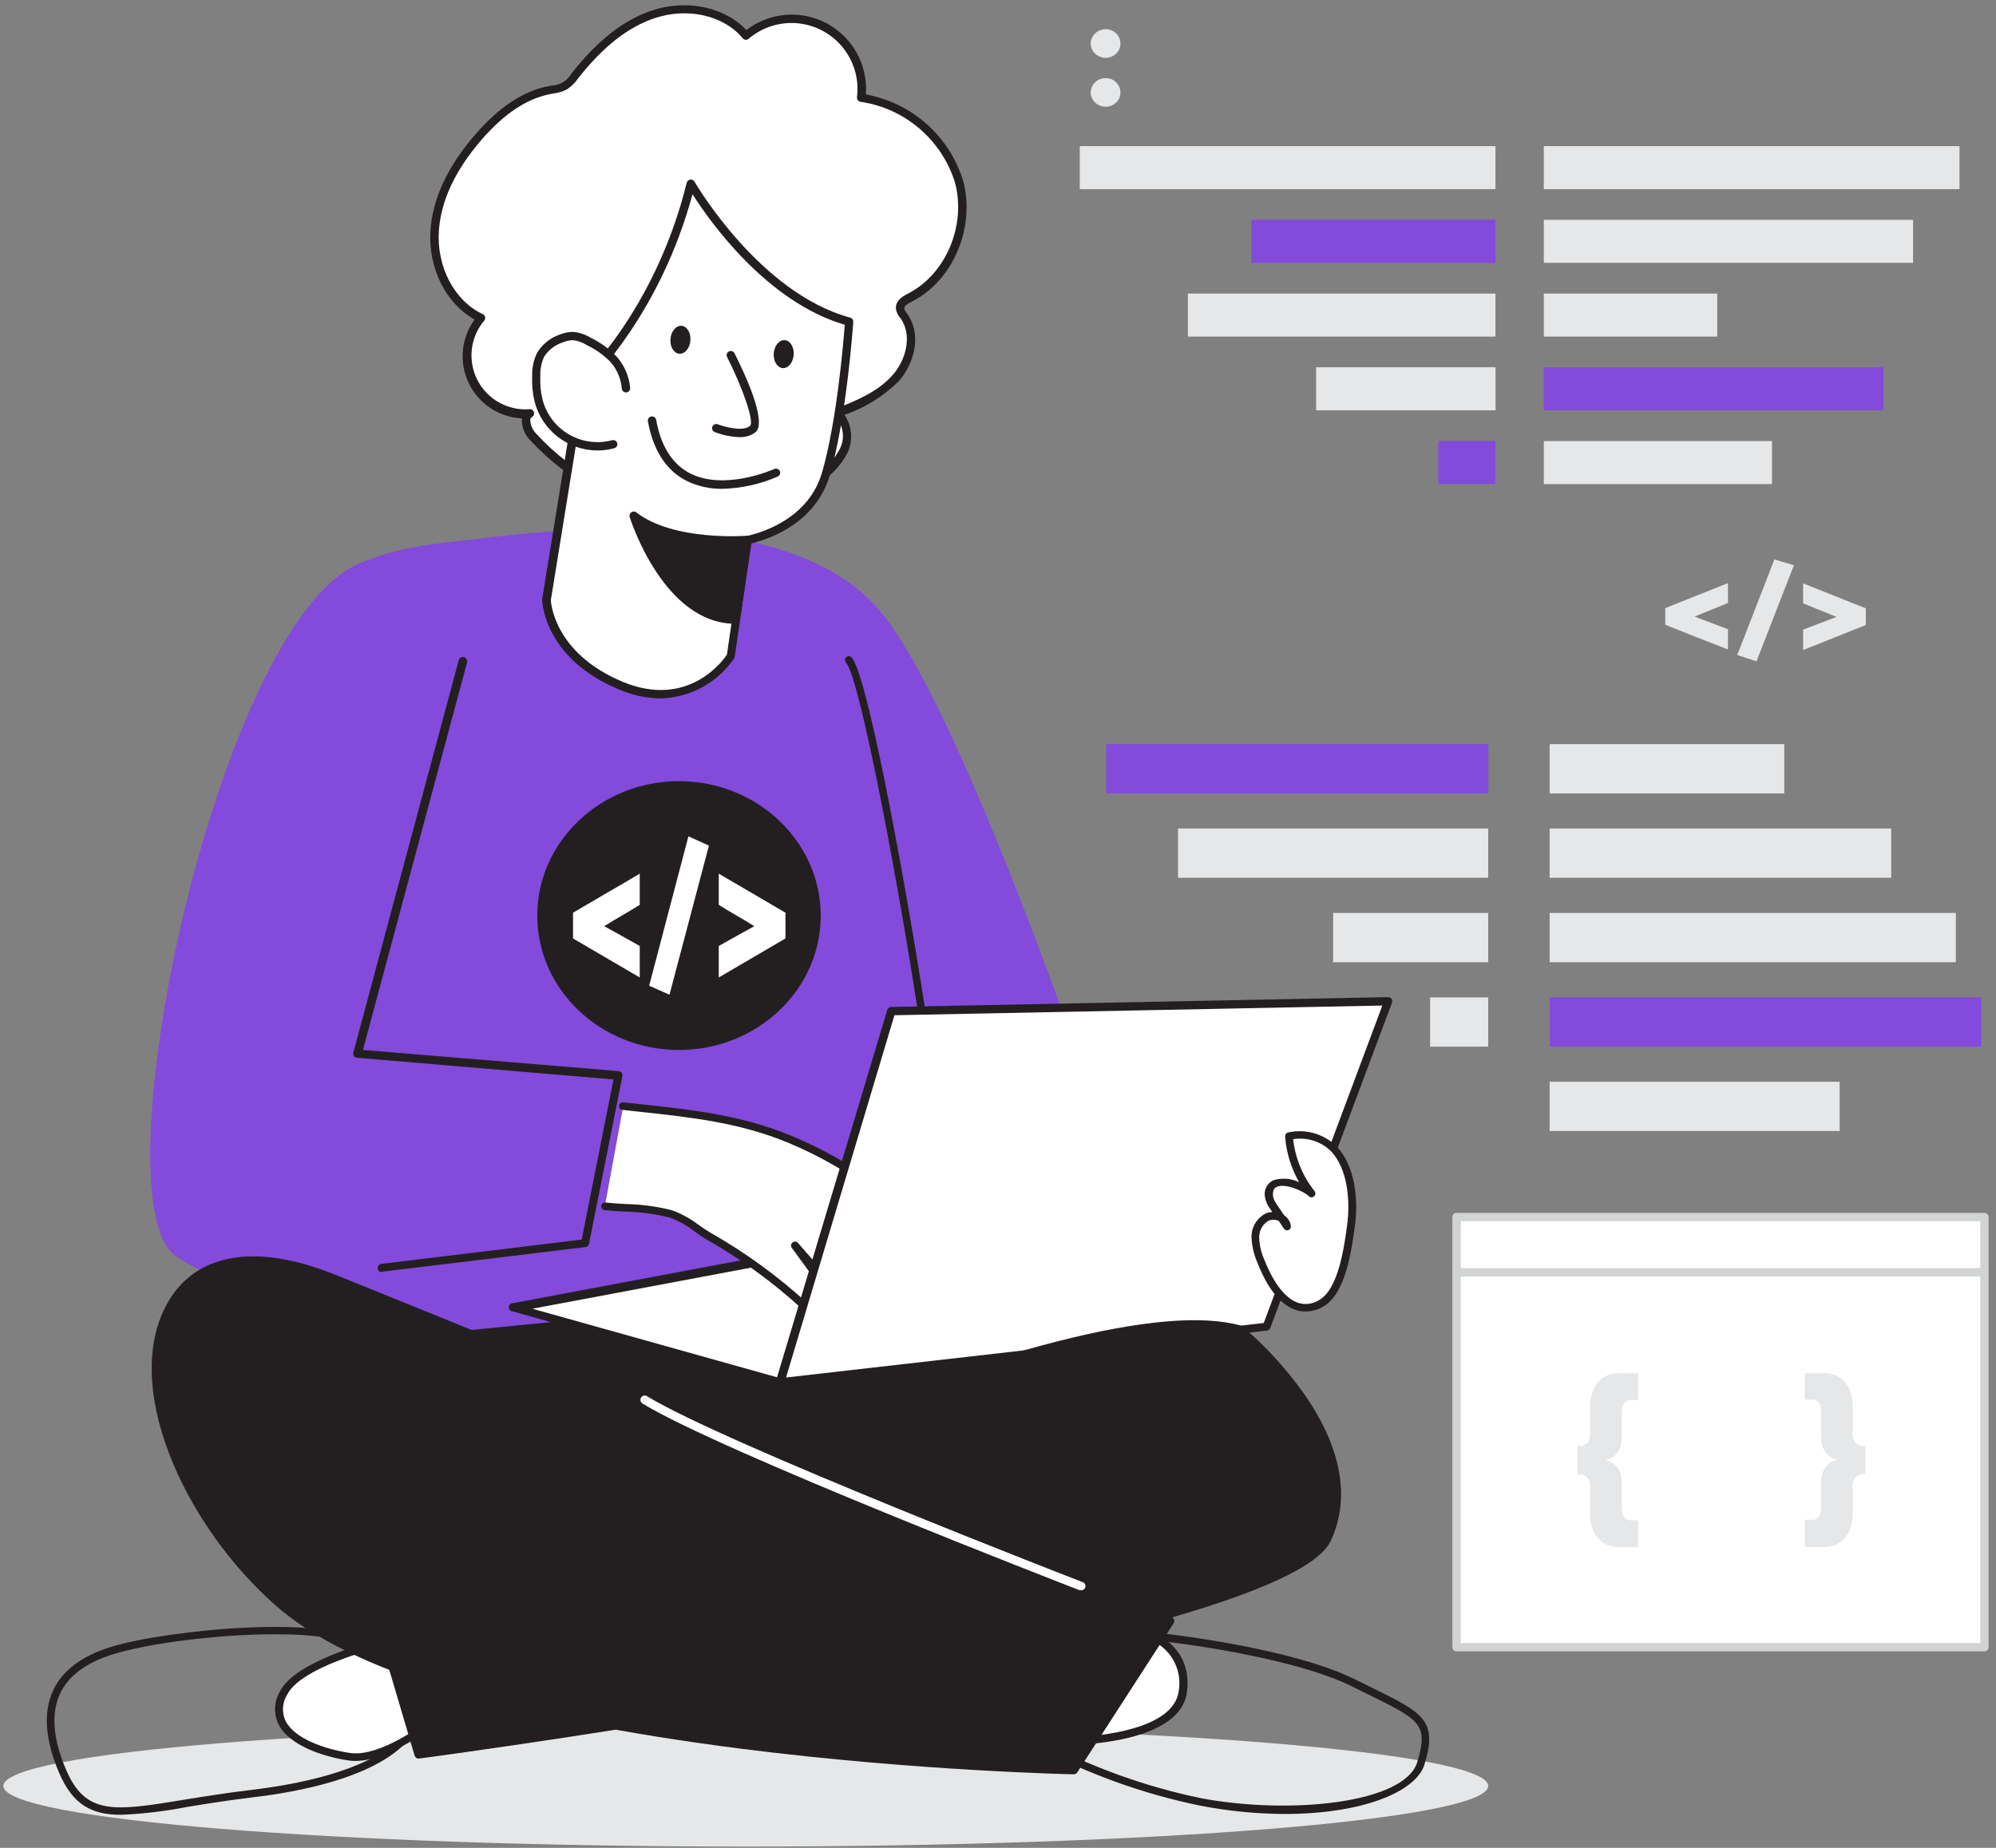 <svg width="243" height="225" viewBox="0 0 243 225" fill="none" xmlns="http://www.w3.org/2000/svg">
<rect x="0" y="0" width="243" height="225" fill="#808080" stroke="none"/>
<g id="coding">
<path id="Vector" d="M90.794 224.843C140.712 224.843 181.179 221.539 181.179 217.464C181.179 213.388 140.712 210.085 90.794 210.085C40.875 210.085 0.408 213.388 0.408 217.464C0.408 221.539 40.875 224.843 90.794 224.843Z" fill="#E6E7E8"/>
<g id="codeScreen">
<path id="Vector_2" d="M241.592 148.19H177.322V200.554H241.592V148.19Z" fill="white"/>
</g>
<path id="Vector_3" d="M241.592 201.072H177.322C177.188 201.072 177.059 201.018 176.963 200.923C176.868 200.828 176.815 200.699 176.815 200.564V148.19C176.815 148.055 176.868 147.926 176.963 147.831C177.059 147.736 177.188 147.683 177.322 147.683H241.592C241.726 147.685 241.853 147.739 241.948 147.834C242.043 147.929 242.097 148.056 242.1 148.19V200.564C242.097 200.698 242.043 200.825 241.948 200.92C241.853 201.015 241.726 201.069 241.592 201.072V201.072ZM177.83 200.057H241.085V148.698H177.84L177.83 200.057Z" fill="#D1D3D4"/>
<path id="Vector_4" d="M241.592 155.427H177.322C177.188 155.427 177.059 155.374 176.963 155.278C176.868 155.183 176.815 155.054 176.815 154.919C176.815 154.785 176.868 154.656 176.963 154.561C177.059 154.465 177.188 154.412 177.322 154.412H241.592C241.727 154.412 241.856 154.465 241.951 154.561C242.046 154.656 242.1 154.785 242.1 154.919C242.097 155.053 242.043 155.181 241.948 155.275C241.853 155.37 241.726 155.424 241.592 155.427V155.427Z" fill="#D1D3D4"/>
<path id="Vector_5" d="M64.505 50.354C63.119 50.447 61.736 50.132 60.527 49.447C59.318 48.763 58.337 47.739 57.704 46.502C57.071 45.266 56.814 43.87 56.966 42.489C57.118 41.108 57.671 39.802 58.557 38.732C54.68 36.946 52.63 32.358 52.914 28.105C53.198 23.852 55.441 19.985 58.242 16.717C60.547 14.048 63.439 11.642 66.9 10.982C67.556 10.917 68.194 10.739 68.788 10.454C69.256 10.126 69.661 9.717 69.986 9.247C72.513 6.019 75.629 3.055 79.527 1.756C83.425 0.457 88.195 1.198 90.804 4.375C92.108 3.243 93.725 2.533 95.441 2.34C97.156 2.147 98.891 2.48 100.413 3.294C101.936 4.108 103.176 5.366 103.968 6.9C104.761 8.434 105.069 10.173 104.851 11.886C107.597 12.291 110.172 13.466 112.278 15.275C114.383 17.084 115.933 19.453 116.747 22.107C118.199 27.446 115.732 33.718 110.809 36.246C110.241 36.54 109.561 36.926 109.581 37.555C109.637 37.935 109.807 38.289 110.068 38.57C111.652 40.834 110.86 44.112 109.053 46.162C107.247 48.212 104.547 49.299 101.948 50.334C102.526 50.913 102.912 51.657 103.052 52.464C103.191 53.27 103.079 54.1 102.73 54.84C101.977 56.323 100.805 57.551 99.36 58.373C93.717 62.017 86.734 60.88 80.41 61.012C74.574 61.133 68.778 57.408 64.911 53.186C64.16 52.384 63.561 50.923 64.505 50.354Z" fill="white"/>
<path id="Vector_6" d="M87.403 61.59C86.388 61.59 85.374 61.59 84.44 61.59C83.12 61.59 81.74 61.529 80.441 61.59C75.142 61.682 69.276 58.708 64.546 53.602C64.213 53.268 63.951 52.87 63.777 52.432C63.602 51.995 63.519 51.526 63.531 51.054C63.525 51.017 63.525 50.98 63.531 50.943C62.164 50.877 60.841 50.443 59.702 49.685C58.562 48.928 57.65 47.876 57.06 46.641C56.471 45.406 56.227 44.035 56.355 42.673C56.483 41.311 56.977 40.009 57.786 38.905C54.284 36.977 52.102 32.622 52.406 28.075C52.66 24.188 54.497 20.259 57.857 16.382C60.78 13.012 63.703 11.084 66.809 10.485L67.154 10.424C67.643 10.405 68.118 10.263 68.537 10.011C68.956 9.759 69.304 9.405 69.55 8.983C72.737 4.923 75.934 2.426 79.365 1.279C83.597 -0.132 88.236 0.853 90.865 3.664C92.248 2.596 93.912 1.952 95.654 1.809C97.396 1.667 99.142 2.032 100.681 2.861C102.219 3.69 103.485 4.947 104.324 6.48C105.164 8.013 105.541 9.757 105.41 11.5C108.152 11.996 110.706 13.234 112.793 15.081C114.88 16.928 116.419 19.313 117.244 21.975C118.787 27.649 116.057 34.155 111.043 36.702C110.535 36.956 110.079 37.24 110.089 37.545C110.139 37.755 110.24 37.951 110.383 38.113L110.474 38.245C112.281 40.803 111.256 44.386 109.378 46.457C107.521 48.28 105.281 49.666 102.821 50.517C103.266 51.182 103.534 51.949 103.602 52.745C103.669 53.543 103.533 54.344 103.207 55.074C102.43 56.639 101.204 57.936 99.685 58.799C95.919 61.235 91.656 61.59 87.403 61.59ZM81.567 60.494C82.531 60.494 83.506 60.494 84.46 60.494C89.535 60.596 94.762 60.707 99.096 57.906C100.462 57.145 101.569 55.992 102.273 54.597C102.588 53.95 102.694 53.222 102.576 52.512C102.457 51.803 102.121 51.148 101.613 50.638C101.547 50.582 101.496 50.509 101.466 50.428C101.436 50.346 101.427 50.258 101.441 50.172C101.455 50.084 101.492 50.002 101.547 49.932C101.602 49.863 101.674 49.809 101.756 49.776C104.131 48.822 106.831 47.746 108.627 45.716C110.241 43.939 111.144 40.894 109.642 38.763L109.551 38.651C109.274 38.332 109.104 37.935 109.064 37.514C109.064 36.499 110.028 36.012 110.566 35.738C115.174 33.363 117.671 27.415 116.25 22.178C115.447 19.632 113.943 17.365 111.911 15.634C109.879 13.904 107.401 12.78 104.76 12.393C104.629 12.373 104.51 12.302 104.431 12.196C104.351 12.09 104.316 11.957 104.334 11.825C104.533 10.217 104.242 8.586 103.498 7.147C102.755 5.707 101.594 4.526 100.167 3.758C98.741 2.989 97.115 2.67 95.504 2.842C93.893 3.014 92.371 3.668 91.139 4.72C91.088 4.765 91.028 4.799 90.963 4.82C90.899 4.84 90.831 4.848 90.763 4.842C90.696 4.837 90.631 4.818 90.572 4.786C90.512 4.755 90.46 4.712 90.418 4.659C88.134 1.878 83.719 0.863 79.7 2.213C76.462 3.289 73.417 5.684 70.392 9.531C70.034 10.052 69.583 10.502 69.062 10.861C68.527 11.146 67.941 11.325 67.337 11.388L67.012 11.449C64.14 12.008 61.399 13.824 58.628 17.011C55.421 20.716 53.675 24.451 53.431 28.105C53.137 32.49 55.33 36.652 58.781 38.255C58.851 38.288 58.913 38.336 58.962 38.396C59.011 38.455 59.046 38.525 59.065 38.6C59.081 38.677 59.079 38.756 59.06 38.832C59.041 38.907 59.004 38.978 58.953 39.037C58.116 40.026 57.59 41.241 57.442 42.528C57.294 43.815 57.53 45.117 58.12 46.271C58.71 47.424 59.629 48.377 60.759 49.01C61.89 49.643 63.183 49.927 64.475 49.826C64.59 49.815 64.706 49.844 64.803 49.909C64.899 49.974 64.97 50.07 65.002 50.182C65.037 50.291 65.034 50.408 64.993 50.515C64.953 50.622 64.877 50.712 64.779 50.77C64.716 50.805 64.663 50.855 64.624 50.915C64.585 50.975 64.562 51.044 64.556 51.115C64.573 51.763 64.843 52.379 65.307 52.831C69.793 57.723 75.457 60.585 80.42 60.484L81.567 60.494Z" fill="#231F20"/>
<g id="rightFoot">
<path id="Vector_7" d="M156.434 220.874C152.965 220.861 149.506 220.521 146.101 219.859C139.052 218.409 132.251 215.94 125.913 212.531C125.854 212.495 125.803 212.448 125.763 212.392C125.722 212.337 125.694 212.273 125.679 212.206C125.667 212.14 125.67 212.072 125.688 212.007C125.705 211.942 125.737 211.882 125.781 211.831L136.641 198.696C136.681 198.643 136.733 198.599 136.793 198.569C136.853 198.539 136.919 198.524 136.986 198.524H137.088C139.92 198.524 156.84 200.452 164.96 204.482L166.787 205.385C173.293 208.572 175.049 209.445 173.425 214.825C172.4 218.235 165.721 220.874 156.434 220.874ZM126.857 211.993C132.968 215.22 139.505 217.567 146.274 218.966C157.185 220.996 171.029 219.555 172.542 214.561C173.932 209.933 172.927 209.435 166.381 206.228L164.554 205.324C156.809 201.478 140.244 199.519 137.21 199.458L126.857 211.993Z" fill="#231F20"/>
</g>
<path id="Vector_8" d="M139.321 198.95C140.853 199.326 142.187 200.266 143.055 201.584C143.923 202.902 144.26 204.499 144 206.055C143.239 211.831 131.028 212.074 130.328 212.145C129.627 212.216 139.321 198.95 139.321 198.95Z" fill="white"/>
<path id="Vector_9" d="M130.328 212.47C130.237 212.467 130.149 212.442 130.071 212.395C129.993 212.349 129.927 212.284 129.881 212.206C129.729 211.902 129.485 211.435 138.945 198.636C138.999 198.561 139.075 198.505 139.162 198.474C139.249 198.443 139.343 198.439 139.432 198.463C139.483 198.463 145.269 199.914 144.507 206.035C143.736 211.912 132.612 212.429 130.389 212.47H130.328ZM139.463 199.448C136.489 203.508 132.063 209.598 130.957 211.526C133.738 211.394 142.883 210.613 143.503 205.913C143.741 204.538 143.465 203.123 142.728 201.938C141.99 200.753 140.843 199.881 139.503 199.488L139.463 199.448Z" fill="#231F20"/>
<g id="leftFoot">
<path id="Vector_10" d="M14.75 220.976C11.167 220.976 8.863 219.778 7.178 215.819C5.493 211.861 5.239 208.461 6.467 205.832C7.604 203.396 10 201.599 13.572 200.513C20.251 198.483 40.541 196.392 44.662 200.28C48.61 203.995 49.239 211.81 49.27 212.135C49.275 212.221 49.256 212.307 49.217 212.383C49.178 212.46 49.119 212.525 49.047 212.571L48.905 212.693C44.733 216.489 36.725 218.144 30.716 218.854C27.6 219.23 24.92 219.666 22.596 220.052C20.007 220.553 17.384 220.862 14.75 220.976V220.976ZM33.487 198.991C26.534 198.991 18.11 200.097 13.867 201.396C10.538 202.411 8.325 204.035 7.31 206.228C6.193 208.603 6.437 211.709 8.031 215.454C10.416 221.087 13.938 220.529 22.423 219.139C24.798 218.753 27.498 218.316 30.624 217.941C36.491 217.24 44.317 215.637 48.306 212.003C48.164 210.673 47.291 204.106 44.012 200.98C42.551 199.539 38.379 198.991 33.487 198.991Z" fill="#231F20"/>
</g>
<path id="Vector_11" d="M53.442 209.07C53.442 209.07 46.874 214.551 42.5 213.901C38.125 213.252 32.076 210.856 34.512 206.136C36.948 201.417 52.63 198.575 52.63 198.575L53.442 209.07Z" fill="white"/>
<path id="Vector_12" d="M43.251 214.419C42.976 214.419 42.701 214.399 42.429 214.358C39.15 213.871 35.192 212.47 33.923 209.983C33.61 209.346 33.462 208.641 33.492 207.931C33.522 207.222 33.73 206.531 34.096 205.923C36.613 201.031 51.899 198.24 52.548 198.118C52.612 198.107 52.678 198.109 52.741 198.125C52.804 198.141 52.863 198.169 52.914 198.209C52.965 198.25 53.008 198.301 53.039 198.358C53.071 198.416 53.09 198.479 53.096 198.544L53.908 209.029C53.914 209.103 53.902 209.178 53.874 209.246C53.846 209.315 53.802 209.376 53.746 209.425C53.482 209.638 47.707 214.419 43.251 214.419ZM52.214 199.133C49.524 199.661 36.989 202.33 34.959 206.35C34.659 206.827 34.485 207.372 34.453 207.935C34.421 208.497 34.532 209.059 34.776 209.567C35.892 211.729 39.546 212.988 42.601 213.444C46.327 214.003 51.919 209.719 52.995 208.867L52.214 199.133Z" fill="#231F20"/>
<path id="Vector_13" d="M132.327 163.029C132.327 163.029 125.405 190.028 100.142 195.185C74.878 200.341 61.805 198.981 52.853 181.929C43.901 164.877 49.808 154.442 49.808 154.442L129.536 152.859L132.327 163.029Z" fill="#231F20"/>
<path id="Vector_14" d="M79.304 198.341C67.124 198.341 58.669 194.099 52.396 182.162C43.424 165.059 49.138 154.625 49.351 154.189C49.395 154.112 49.459 154.048 49.536 154.004C49.612 153.959 49.699 153.935 49.788 153.935L129.516 152.352C129.631 152.346 129.744 152.38 129.837 152.448C129.929 152.517 129.995 152.615 130.023 152.727L132.784 162.877C132.804 162.964 132.804 163.054 132.784 163.141C132.713 163.415 125.496 190.546 100.203 195.672C92.215 197.326 85.302 198.341 79.304 198.341ZM50.143 154.94C49.351 156.615 45.352 166.541 53.3 181.695C62.384 198.95 75.629 199.681 99.99 194.687C123.771 189.835 131.191 165.019 131.749 163.029L129.12 153.377L50.143 154.94Z" fill="#231F20"/>
<path id="Vector_15" d="M43.86 163.273C43.86 163.273 30.797 121.049 32.512 94.588C34.228 68.127 44.063 67.183 57.481 65.691C63.439 65.021 95.178 60.322 107.064 74.308C118.95 88.295 139.869 153.803 139.869 153.803L43.86 163.273Z" fill="#844ADB"/>
<path id="Vector_16" d="M91.007 65.762L88.977 79.891C88.977 79.891 84.531 87.189 75.629 83.494C66.728 79.799 66.555 72.989 66.555 72.989L70.778 46.883C70.778 46.883 80.167 38.458 84.115 22.36C84.115 22.36 91.981 36.083 103.4 39.169C103.4 39.169 102.639 50.567 100.599 57.632C98.569 64.463 91.149 65.681 91.007 65.762Z" fill="white"/>
<path id="Vector_17" d="M80.4 85.037C78.674 85.016 76.969 84.65 75.386 83.961C66.251 80.185 66.007 73.293 65.997 72.999L70.25 46.802C70.271 46.686 70.328 46.579 70.412 46.497C70.504 46.416 79.73 37.992 83.607 22.239C83.635 22.142 83.69 22.055 83.766 21.989C83.841 21.922 83.934 21.879 84.034 21.863C84.133 21.849 84.234 21.865 84.324 21.908C84.415 21.951 84.49 22.021 84.541 22.107C84.622 22.249 92.448 35.687 103.501 38.672C103.616 38.702 103.716 38.771 103.784 38.868C103.853 38.964 103.886 39.081 103.877 39.199C103.877 39.311 103.085 50.74 101.055 57.774C99.38 63.569 93.95 65.559 91.474 66.168L89.444 79.962C89.434 80.029 89.414 80.094 89.383 80.155C88.382 81.625 87.046 82.835 85.483 83.684C83.921 84.534 82.178 84.997 80.4 85.037V85.037ZM71.265 47.127L67.063 73.07C67.063 73.232 67.367 79.505 75.832 83.027C83.739 86.305 88.013 80.469 88.5 79.708L90.53 65.691C90.539 65.614 90.567 65.54 90.611 65.477C90.656 65.413 90.715 65.361 90.783 65.325C90.877 65.271 90.981 65.237 91.088 65.224C93.27 64.706 98.528 62.91 100.091 57.49C101.877 51.308 102.689 41.645 102.842 39.544C93.301 36.743 86.378 26.908 84.308 23.649C80.451 37.941 72.361 46.01 71.265 47.127Z" fill="#231F20"/>
<path id="Vector_18" d="M76.249 47.279C76.135 45.958 75.593 44.711 74.706 43.726C73.843 42.842 72.834 42.114 71.722 41.574C71.145 41.218 70.497 40.993 69.824 40.915C69.347 40.919 68.876 41.012 68.433 41.189C67.352 41.533 66.431 42.254 65.835 43.219C65.442 44.038 65.258 44.94 65.297 45.848C65.257 46.829 65.345 47.812 65.561 48.771C65.799 49.728 66.226 50.628 66.817 51.418C67.408 52.208 68.15 52.872 69.001 53.371C69.852 53.87 70.794 54.195 71.772 54.325C72.75 54.455 73.744 54.389 74.696 54.13" fill="white"/>
<path id="Vector_19" d="M72.767 54.851C71.001 54.852 69.285 54.264 67.891 53.179C66.497 52.094 65.505 50.575 65.073 48.862C64.838 47.865 64.743 46.84 64.789 45.817C64.754 44.829 64.959 43.846 65.388 42.955C66.035 41.894 67.039 41.098 68.22 40.712C68.725 40.515 69.261 40.412 69.803 40.407C70.555 40.486 71.28 40.733 71.925 41.128C73.085 41.694 74.139 42.457 75.041 43.381C76.004 44.451 76.591 45.805 76.716 47.238C76.724 47.372 76.68 47.504 76.593 47.607C76.506 47.709 76.382 47.773 76.249 47.786C76.115 47.792 75.984 47.747 75.883 47.661C75.781 47.574 75.716 47.452 75.701 47.319C75.601 46.112 75.113 44.969 74.31 44.061C73.485 43.223 72.52 42.536 71.458 42.031C70.952 41.707 70.38 41.499 69.783 41.422C69.372 41.426 68.965 41.508 68.585 41.666C67.627 41.962 66.801 42.583 66.251 43.422C65.906 44.172 65.746 44.993 65.784 45.817C65.735 46.755 65.821 47.695 66.038 48.608C66.261 49.497 66.659 50.332 67.208 51.066C67.757 51.799 68.446 52.416 69.236 52.881C70.025 53.345 70.899 53.648 71.807 53.772C72.715 53.896 73.638 53.838 74.523 53.602C74.652 53.568 74.79 53.586 74.906 53.653C75.022 53.719 75.107 53.829 75.142 53.957C75.159 54.022 75.163 54.089 75.154 54.156C75.144 54.222 75.122 54.285 75.088 54.343C75.054 54.4 75.009 54.451 74.956 54.491C74.902 54.531 74.842 54.56 74.777 54.577C74.122 54.757 73.446 54.85 72.767 54.851V54.851Z" fill="#231F20"/>
<path id="Vector_20" d="M89.007 43.249C89.007 43.249 92.996 51.115 91.687 52.242C90.377 53.369 87.231 52.13 87.231 52.13" fill="white"/>
<path id="Vector_21" d="M90.053 53.227C89.01 53.194 87.98 52.985 87.008 52.608C86.946 52.583 86.889 52.546 86.841 52.5C86.793 52.453 86.755 52.398 86.729 52.337C86.702 52.275 86.688 52.209 86.687 52.143C86.686 52.076 86.699 52.01 86.723 51.948C86.775 51.824 86.873 51.726 86.996 51.673C87.119 51.62 87.258 51.616 87.383 51.664C88.124 51.948 90.428 52.608 91.311 51.856C91.849 51.41 90.509 47.411 88.52 43.472C88.489 43.413 88.47 43.349 88.464 43.282C88.459 43.215 88.466 43.148 88.487 43.085C88.508 43.022 88.541 42.963 88.585 42.913C88.629 42.862 88.683 42.822 88.743 42.792C88.864 42.735 89.001 42.726 89.128 42.768C89.255 42.809 89.361 42.898 89.423 43.016C90.672 45.492 93.433 51.379 91.981 52.628C91.425 53.041 90.745 53.252 90.053 53.227V53.227Z" fill="#231F20"/>
<g id="rightEye">
<path id="Vector_22" d="M84.052 41.471C84.129 40.533 83.647 39.727 82.977 39.673C82.306 39.618 81.701 40.335 81.624 41.273C81.548 42.212 82.029 43.017 82.7 43.072C83.37 43.127 83.975 42.41 84.052 41.471Z" fill="#231F20"/>
</g>
<g id="leftEye">
<path id="Vector_23" d="M96.627 43.209C96.697 42.27 96.21 41.468 95.539 41.418C94.868 41.368 94.267 42.089 94.198 43.028C94.128 43.967 94.615 44.769 95.286 44.819C95.956 44.869 96.557 44.148 96.627 43.209Z" fill="#231F20"/>
</g>
<g id="mouth">
<path id="Vector_24" d="M87.972 59.52C86.42 59.547 84.884 59.199 83.496 58.505C81.07 57.236 79.517 54.81 78.877 51.298C78.866 51.232 78.867 51.164 78.882 51.099C78.897 51.034 78.924 50.972 78.963 50.917C79.001 50.862 79.051 50.816 79.108 50.78C79.164 50.745 79.228 50.721 79.294 50.709C79.425 50.688 79.56 50.719 79.669 50.794C79.779 50.87 79.855 50.985 79.882 51.115C80.451 54.303 81.831 56.485 83.942 57.601C88.205 59.834 94.204 57.134 94.265 57.104C94.387 57.049 94.527 57.045 94.652 57.093C94.778 57.14 94.879 57.235 94.935 57.358C94.963 57.418 94.98 57.484 94.982 57.551C94.985 57.617 94.974 57.684 94.95 57.747C94.927 57.809 94.891 57.866 94.844 57.914C94.798 57.963 94.743 58.001 94.681 58.028C92.561 58.951 90.283 59.458 87.972 59.52V59.52Z" fill="#231F20"/>
</g>
<path id="Vector_25" d="M91.007 65.762C91.007 65.762 81.872 66.513 77.162 62.798C77.162 62.798 81.171 75.486 89.596 75.445L91.007 65.762Z" fill="#231F20"/>
<path id="Vector_26" d="M89.535 75.953C80.867 75.953 76.827 63.478 76.655 62.95C76.625 62.846 76.628 62.736 76.665 62.633C76.701 62.532 76.769 62.444 76.858 62.382C76.943 62.315 77.049 62.279 77.157 62.279C77.266 62.279 77.371 62.315 77.457 62.382C81.994 65.924 90.855 65.244 90.946 65.234C91.021 65.229 91.097 65.24 91.168 65.268C91.238 65.296 91.302 65.339 91.353 65.395C91.405 65.45 91.443 65.517 91.466 65.589C91.489 65.661 91.495 65.738 91.484 65.813L90.073 75.506C90.051 75.632 89.985 75.747 89.886 75.829C89.788 75.91 89.663 75.954 89.535 75.953V75.953ZM78.167 64.077C79.456 67.254 83.11 74.613 89.139 74.927L90.388 66.31C88.439 66.391 82.43 66.452 78.187 64.077H78.167Z" fill="#231F20"/>
<path id="Vector_27" d="M47.423 68.046C28.676 65.711 11.075 145.297 21.307 152.859C37.263 164.664 85.962 148.545 85.962 148.545L81.09 127.545C81.09 127.545 45.941 129.22 45.301 122.003C44.662 114.786 64.942 80.957 62.099 76.024C59.258 71.091 47.423 68.046 47.423 68.046Z" fill="#844ADB"/>
<path id="Vector_28" d="M112.88 128.134C112.768 128.137 112.659 128.098 112.574 128.025C112.49 127.951 112.436 127.849 112.423 127.738C110.008 110.767 104.709 82.347 102.994 80.682C102.91 80.595 102.864 80.479 102.864 80.358C102.865 80.237 102.912 80.121 102.996 80.035C103.08 79.948 103.195 79.897 103.315 79.893C103.436 79.889 103.554 79.932 103.643 80.013C105.846 82.154 111.51 114.756 113.337 127.606C113.354 127.728 113.322 127.853 113.248 127.952C113.174 128.051 113.063 128.116 112.941 128.134H112.88Z" fill="#231F20"/>
<path id="Vector_29" d="M94.945 168.287L62.587 159.223L122.015 148.048L154.18 161.527L94.945 168.287Z" fill="white"/>
<path id="Vector_30" d="M94.945 168.825C94.901 168.835 94.856 168.835 94.813 168.825L62.455 159.69C62.32 159.69 62.191 159.636 62.096 159.541C62.001 159.446 61.947 159.317 61.947 159.182C61.947 159.048 62.001 158.919 62.096 158.824C62.191 158.728 62.32 158.675 62.455 158.675L121.883 147.51C121.975 147.48 122.075 147.48 122.167 147.51L154.333 160.989C154.436 161.033 154.521 161.109 154.576 161.206C154.631 161.304 154.653 161.416 154.637 161.527C154.622 161.639 154.57 161.743 154.489 161.822C154.408 161.901 154.303 161.951 154.191 161.964L95.006 168.825H94.945ZM64.82 159.355L94.986 167.81L152.191 161.284L121.954 148.616L64.82 159.355Z" fill="#231F20"/>
<path id="Vector_31" d="M75.853 134.802C82.958 135.584 89.545 136.091 96.153 138.862C99.929 140.448 103.495 142.493 106.77 144.952C108.439 146.136 109.998 147.468 111.429 148.931C112.565 150.169 112.2 151.377 110.292 150.778C108.073 150.083 105.972 149.057 104.06 147.733C108.631 151.463 112.683 155.788 116.108 160.593C116.493 161.141 116.869 161.923 116.412 162.41C115.955 162.897 114.94 162.41 114.382 161.903L104.344 152.382C107.001 154.675 109.261 157.391 111.033 160.421C111.286 160.857 111.53 161.436 111.266 161.832C110.82 162.573 109.683 162.014 109.074 161.395C106.067 158.359 103.333 155.065 100.903 151.55L106.323 159.67C106.272 159.819 106.191 159.958 106.086 160.076C105.981 160.194 105.854 160.291 105.711 160.36C105.569 160.429 105.414 160.469 105.256 160.477C105.098 160.486 104.94 160.463 104.79 160.411C104.194 160.164 103.677 159.757 103.298 159.233L96.731 151.692L100.609 157.031C101.218 157.863 101.827 159.061 101.126 159.842C100.426 160.624 98.843 159.842 97.949 159.051C94.357 155.772 90.411 152.902 86.186 150.494C84.653 149.591 83.344 148.363 81.648 147.845C79.212 147.094 76.167 147.195 73.63 146.911" fill="white"/>
<g id="rightHand">
<path id="Vector_32" d="M115.925 163.1C115.247 163.024 114.616 162.715 114.139 162.227L110.891 159.182C111.104 159.517 111.317 159.863 111.51 160.197C111.715 160.462 111.845 160.777 111.887 161.109C111.928 161.442 111.878 161.779 111.743 162.085C111.652 162.242 111.526 162.375 111.374 162.473C111.223 162.572 111.05 162.634 110.87 162.654C110.486 162.649 110.108 162.564 109.758 162.405C109.409 162.246 109.096 162.016 108.84 161.73C108.17 161.06 107.521 160.38 106.881 159.7C106.886 159.737 106.886 159.775 106.881 159.812C106.843 160 106.765 160.177 106.653 160.333C106.541 160.489 106.398 160.619 106.232 160.715C106.013 160.846 105.769 160.931 105.516 160.964C105.263 160.997 105.005 160.978 104.76 160.908C104.077 160.64 103.485 160.182 103.055 159.588L101.857 158.218C102.007 158.549 102.059 158.915 102.009 159.274C101.959 159.634 101.807 159.971 101.573 160.248C101.427 160.412 101.249 160.544 101.05 160.636C100.851 160.729 100.635 160.78 100.416 160.786C99.356 160.67 98.374 160.173 97.655 159.385C94.098 156.125 90.182 153.278 85.983 150.9C85.465 150.596 84.968 150.25 84.48 149.885C83.594 149.193 82.604 148.645 81.547 148.261C79.777 147.813 77.962 147.568 76.137 147.53C75.264 147.48 74.412 147.429 73.61 147.348C73.487 147.332 73.376 147.269 73.3 147.172C73.224 147.075 73.189 146.952 73.204 146.83C73.21 146.77 73.228 146.712 73.257 146.658C73.286 146.605 73.325 146.559 73.373 146.521C73.42 146.483 73.474 146.455 73.532 146.438C73.59 146.422 73.651 146.417 73.711 146.424C74.503 146.505 75.335 146.556 76.188 146.607C78.088 146.643 79.979 146.898 81.821 147.368C82.965 147.786 84.04 148.375 85.008 149.114C85.475 149.449 85.952 149.773 86.449 150.068C90.706 152.487 94.679 155.374 98.294 158.675C98.844 159.233 99.553 159.606 100.324 159.741C100.419 159.737 100.512 159.715 100.597 159.675C100.682 159.635 100.759 159.578 100.822 159.507C101.37 158.908 100.619 157.741 100.274 157.264L96.396 151.935C96.36 151.889 96.334 151.836 96.318 151.779C96.302 151.722 96.298 151.662 96.306 151.604C96.313 151.545 96.332 151.489 96.362 151.438C96.391 151.387 96.431 151.342 96.478 151.306C96.563 151.222 96.678 151.176 96.797 151.176C96.917 151.176 97.032 151.222 97.117 151.306L103.694 158.848C104.015 159.297 104.454 159.648 104.963 159.863C105.083 159.896 105.209 159.905 105.333 159.89C105.456 159.874 105.576 159.834 105.684 159.771C105.748 159.737 105.804 159.689 105.846 159.629L100.558 151.682C100.489 151.581 100.464 151.457 100.486 151.337C100.509 151.217 100.579 151.111 100.68 151.042C100.781 150.974 100.905 150.948 101.025 150.971C101.145 150.993 101.251 151.063 101.319 151.164C103.738 154.654 106.455 157.928 109.439 160.949C109.77 161.311 110.22 161.542 110.708 161.598C110.748 161.597 110.787 161.585 110.821 161.564C110.855 161.542 110.883 161.512 110.901 161.476C111.012 161.304 110.901 160.979 110.667 160.532C109.445 158.441 107.984 156.5 106.313 154.747L104.05 152.595C103.976 152.508 103.937 152.397 103.94 152.284C103.943 152.17 103.987 152.061 104.064 151.977C104.141 151.894 104.246 151.842 104.36 151.83C104.473 151.819 104.586 151.849 104.679 151.915C105.481 152.605 106.242 153.326 106.973 154.087L114.727 161.446C115.029 161.788 115.443 162.012 115.895 162.075C115.936 162.077 115.977 162.068 116.014 162.051C116.051 162.033 116.083 162.007 116.108 161.974C116.341 161.73 116.108 161.182 115.773 160.735C112.374 155.966 108.353 151.671 103.816 147.967C103.733 147.888 103.682 147.781 103.672 147.667C103.663 147.553 103.696 147.439 103.765 147.347C103.834 147.256 103.934 147.193 104.046 147.17C104.159 147.148 104.276 147.168 104.374 147.226C106.241 148.525 108.294 149.531 110.464 150.21C111.175 150.433 111.55 150.342 111.621 150.21C111.692 150.078 111.621 149.631 111.124 149.104C109.716 147.658 108.176 146.347 106.526 145.186C103.283 142.753 99.751 140.731 96.011 139.167C90.053 136.68 84.095 136.04 77.741 135.36L75.761 135.137C75.701 135.131 75.643 135.113 75.59 135.084C75.537 135.055 75.49 135.015 75.452 134.968C75.415 134.921 75.387 134.867 75.37 134.809C75.353 134.751 75.348 134.69 75.356 134.63C75.362 134.57 75.38 134.511 75.409 134.458C75.438 134.405 75.477 134.358 75.524 134.321C75.572 134.283 75.626 134.255 75.684 134.238C75.742 134.222 75.803 134.217 75.863 134.224L77.893 134.437C84.277 135.127 90.296 135.777 96.376 138.314C100.187 139.893 103.787 141.938 107.095 144.404C108.791 145.611 110.374 146.97 111.824 148.464C112.555 149.256 112.779 150.119 112.413 150.697C112.2 151.022 111.632 151.509 110.2 151.062C109.375 150.81 108.564 150.508 107.775 150.159C111.02 153.196 113.954 156.548 116.534 160.167C117.234 161.182 117.326 162.004 116.808 162.573C116.697 162.695 116.563 162.793 116.413 162.861C116.262 162.929 116.1 162.965 115.935 162.968L115.925 163.1Z" fill="#231F20"/>
</g>
<g id="laptop">
<path id="Vector_33" d="M154.18 161.527L168.989 121.891L108.505 123.089L94.945 168.287L154.18 161.527Z" fill="white"/>
</g>
<path id="Vector_34" d="M94.945 168.825C94.871 168.826 94.798 168.81 94.731 168.778C94.664 168.746 94.605 168.7 94.559 168.642C94.506 168.578 94.469 168.503 94.451 168.421C94.434 168.34 94.436 168.256 94.458 168.175L108.018 122.977C108.051 122.875 108.114 122.786 108.2 122.72C108.285 122.655 108.388 122.617 108.495 122.612L168.979 121.414C169.062 121.413 169.144 121.432 169.218 121.469C169.292 121.506 169.357 121.56 169.405 121.627C169.45 121.696 169.478 121.773 169.488 121.854C169.499 121.935 169.491 122.017 169.466 122.094L154.657 161.679C154.624 161.769 154.567 161.848 154.492 161.907C154.416 161.966 154.326 162.003 154.231 162.014L95.006 168.825H94.945ZM108.891 123.617L95.696 167.729L153.856 161.091L168.289 122.439L108.891 123.617Z" fill="#231F20"/>
<path id="Vector_35" d="M150.953 161.893C150.953 161.893 167.365 175.22 161.6 187.44C155.835 199.661 50.965 213.627 50.965 213.627L46.245 197.651C46.245 197.651 128.511 155.63 150.953 161.893Z" fill="#231F20"/>
<path id="Vector_36" d="M50.965 214.135C50.856 214.133 50.749 214.097 50.662 214.031C50.575 213.965 50.51 213.874 50.478 213.769L45.758 197.793C45.722 197.681 45.728 197.559 45.775 197.451C45.821 197.343 45.906 197.255 46.012 197.204C46.215 197.093 66.85 186.588 89.972 176.965C121.081 164.024 141.635 158.787 151.054 161.405C151.125 161.425 151.191 161.459 151.247 161.507C154.111 163.94 156.655 166.727 158.819 169.799C163.346 176.316 164.442 182.487 161.986 187.663C156.119 199.985 55.319 213.556 51.036 214.124L50.965 214.135ZM46.844 197.895L51.33 213.038C58.659 212.023 155.622 198.646 161.072 187.207C166.431 175.92 151.937 163.364 150.679 162.339C129.343 156.645 52.995 194.85 46.905 197.915L46.844 197.895Z" fill="#231F20"/>
<path id="Vector_37" d="M40.815 155.772C40.815 155.772 122.248 188.699 142.437 197.387L130.703 215.515C130.703 215.515 55.512 214.043 33.954 195.154C12.395 176.265 13.826 144.82 40.815 155.772Z" fill="#231F20"/>
<path id="Vector_38" d="M130.703 216.043C130.521 216.043 111.632 215.647 90.357 212.947C61.734 209.303 42.652 203.457 33.629 195.55C22.342 185.664 14.435 168.307 20.647 158.228C22.677 154.879 28.097 150.058 41.028 155.295C41.84 155.63 122.695 188.333 142.66 196.91C142.728 196.938 142.789 196.98 142.838 197.035C142.887 197.089 142.924 197.154 142.944 197.225C142.965 197.296 142.97 197.371 142.959 197.444C142.949 197.518 142.923 197.588 142.883 197.651L131.15 215.809C131.102 215.884 131.036 215.944 130.958 215.985C130.879 216.026 130.792 216.046 130.703 216.043ZM30.817 154.006C26.646 154.006 23.448 155.61 21.5 158.756C16.709 166.541 20.698 182.883 34.288 194.789C54.802 212.764 125.364 214.896 130.429 215.018L141.696 197.61C120.848 188.678 41.444 156.564 40.632 156.239C37.532 154.878 34.201 154.12 30.817 154.006Z" fill="#231F20"/>
<path id="Vector_39" d="M154.495 145.703C154.583 146.172 154.785 146.611 155.084 146.982L156.667 149.347C156.609 149.103 156.499 148.874 156.343 148.677C156.187 148.48 155.99 148.32 155.765 148.208C155.54 148.096 155.294 148.034 155.043 148.027C154.792 148.021 154.542 148.069 154.312 148.17C153.863 148.413 153.489 148.776 153.233 149.218C152.977 149.661 152.848 150.166 152.861 150.677C152.906 151.698 153.148 152.7 153.571 153.63C154.698 156.554 157.246 160.827 160.93 158.614C163.427 157.112 164.117 151.814 164.472 149.175C165.173 143.978 163.579 137.299 156.901 138.314C157.093 140.873 158.048 143.316 159.641 145.328C158.555 144.272 154.16 142.638 154.495 145.703Z" fill="white"/>
<path id="Vector_40" d="M158.89 159.69C158.482 159.693 158.077 159.624 157.692 159.487C155.287 158.665 153.785 155.569 153.104 153.793C152.662 152.807 152.41 151.746 152.364 150.667C152.347 150.067 152.501 149.474 152.809 148.958C153.116 148.442 153.563 148.025 154.099 147.754C154.348 147.64 154.618 147.582 154.891 147.581L154.668 147.246C154.321 146.81 154.091 146.293 153.998 145.744C153.917 145.341 153.973 144.922 154.157 144.555C154.341 144.187 154.642 143.891 155.013 143.714C156.053 143.393 157.177 143.476 158.159 143.947C157.184 142.243 156.601 140.343 156.454 138.385C156.447 138.268 156.484 138.153 156.557 138.061C156.63 137.969 156.734 137.908 156.85 137.888C157.866 137.666 158.92 137.694 159.923 137.969C160.925 138.245 161.846 138.761 162.605 139.471C164.99 141.826 165.386 146.069 164.95 149.266C164.554 152.189 163.843 157.437 161.184 159.04C160.496 159.469 159.701 159.694 158.89 159.69V159.69ZM154.952 148.525C154.788 148.523 154.626 148.554 154.475 148.616C154.105 148.823 153.8 149.128 153.592 149.496C153.385 149.865 153.283 150.284 153.297 150.707C153.337 151.669 153.565 152.614 153.967 153.488C154.475 154.788 155.875 157.904 158.027 158.634C158.471 158.776 158.942 158.815 159.403 158.746C159.864 158.677 160.303 158.504 160.687 158.239C162.97 156.868 163.66 151.712 163.995 149.236C164.412 146.191 164.077 142.232 161.965 140.101C161.366 139.537 160.646 139.118 159.859 138.877C159.072 138.636 158.241 138.579 157.428 138.71C157.69 141.02 158.593 143.211 160.037 145.033C160.111 145.125 160.147 145.241 160.138 145.358C160.128 145.475 160.074 145.585 159.986 145.663C159.9 145.744 159.785 145.789 159.666 145.789C159.548 145.789 159.433 145.744 159.347 145.663C158.667 144.993 156.424 144.039 155.419 144.526C155.195 144.627 154.911 144.861 154.982 145.653C155.071 146.044 155.244 146.411 155.49 146.728L156.342 147.987C156.566 148.132 156.755 148.324 156.895 148.551C157.035 148.777 157.124 149.032 157.154 149.296C157.165 149.4 157.141 149.504 157.086 149.592C157.031 149.681 156.948 149.748 156.85 149.784C156.753 149.818 156.647 149.819 156.549 149.786C156.451 149.753 156.368 149.688 156.312 149.601L155.683 148.667C155.455 148.557 155.204 148.508 154.952 148.525Z" fill="#231F20"/>
<path id="Vector_41" d="M131.627 193.632C131.563 193.641 131.498 193.641 131.434 193.632C129.658 192.941 87.678 176.691 78.218 170.896C78.1 170.822 78.016 170.705 77.984 170.571C77.951 170.436 77.974 170.294 78.045 170.175C78.081 170.116 78.127 170.064 78.183 170.023C78.239 169.982 78.302 169.953 78.369 169.937C78.436 169.921 78.506 169.918 78.574 169.93C78.642 169.941 78.707 169.966 78.766 170.002C88.144 175.747 131.373 192.485 131.81 192.647C131.94 192.697 132.045 192.797 132.103 192.924C132.16 193.052 132.164 193.197 132.114 193.327C132.072 193.42 132.003 193.499 131.917 193.553C131.83 193.607 131.729 193.635 131.627 193.632Z" fill="white"/>
<path id="Vector_42" d="M82.663 127.352C91.918 127.352 99.421 120.249 99.421 111.488C99.421 102.726 91.918 95.623 82.663 95.623C73.409 95.623 65.906 102.726 65.906 111.488C65.906 120.249 73.409 127.352 82.663 127.352Z" fill="#231F20"/>
<path id="Vector_43" d="M82.663 127.849C73.143 127.849 65.408 120.511 65.408 111.488C65.408 102.464 73.153 95.116 82.663 95.116C92.174 95.116 99.918 102.464 99.918 111.488C99.918 120.511 92.184 127.849 82.663 127.849ZM82.663 96.131C73.701 96.131 66.423 103.023 66.423 111.488C66.423 119.953 73.711 126.834 82.663 126.834C91.616 126.834 98.903 119.953 98.903 111.488C98.903 103.023 91.626 96.131 82.663 96.131Z" fill="#231F20"/>
<g id="leftCode">
<path id="Vector_44" d="M73.823 116.644L69.763 114.269V111.132L73.823 108.757C75.176 107.979 76.529 107.187 77.883 106.382V110.178C77.162 110.625 76.442 111.061 75.721 111.478C75 111.894 74.29 112.32 73.559 112.777L75.721 113.974L77.883 115.182V119.019L73.823 116.644Z" fill="white"/>
</g>
<path id="Vector_45" d="M79.03 120.024L83.81 101.835L86.307 102.962L81.506 121.12L79.03 120.024Z" fill="white"/>
<g id="rightCode">
<path id="Vector_46" d="M91.565 108.757L95.625 111.132V114.269L91.565 116.644L87.505 119.019V115.182L89.667 113.974L91.829 112.777C91.108 112.32 90.388 111.884 89.667 111.478C88.946 111.072 88.236 110.625 87.505 110.178V106.382L91.565 108.757Z" fill="white"/>
</g>
<g id="rightArm">
<path id="Vector_47" d="M46.52 154.904C46.385 154.912 46.253 154.866 46.152 154.776C46.051 154.687 45.99 154.561 45.982 154.427C45.974 154.292 46.02 154.16 46.109 154.059C46.199 153.958 46.324 153.897 46.459 153.889L70.819 150.935L74.686 131.437L43.475 128.798C43.4 128.793 43.328 128.771 43.263 128.734C43.198 128.697 43.142 128.646 43.099 128.585C43.054 128.525 43.023 128.455 43.009 128.381C42.995 128.307 42.998 128.231 43.018 128.158L55.848 80.392C55.883 80.258 55.97 80.143 56.09 80.072C56.21 80.002 56.352 79.982 56.487 80.017C56.622 80.052 56.737 80.139 56.807 80.259C56.878 80.379 56.898 80.522 56.863 80.656L44.185 127.844L75.315 130.422C75.387 130.43 75.456 130.451 75.519 130.486C75.581 130.521 75.636 130.568 75.681 130.625C75.723 130.682 75.753 130.748 75.769 130.818C75.785 130.888 75.786 130.96 75.772 131.031L71.712 151.442C71.69 151.547 71.636 151.642 71.558 151.715C71.48 151.787 71.381 151.834 71.276 151.848L46.52 154.843V154.904Z" fill="#231F20"/>
</g>
<path id="Vector_48" d="M182.062 17.793H131.454V23.03H182.062V17.793Z" fill="#E6E7E8"/>
<path id="Vector_49" d="M238.557 17.793H187.949V23.03H238.557V17.793Z" fill="#E6E7E8"/>
<path id="Vector_50" d="M182.062 26.766H152.353V32.003H182.062V26.766Z" fill="#844ADB"/>
<path id="Vector_51" d="M232.904 26.766H187.949V32.003H232.904V26.766Z" fill="#E6E7E8"/>
<path id="Vector_52" d="M182.062 35.748H144.619V40.986H182.062V35.748Z" fill="#E6E7E8"/>
<path id="Vector_53" d="M209.061 35.748H187.949V40.986H209.061V35.748Z" fill="#E6E7E8"/>
<path id="Vector_54" d="M182.073 44.721H160.23V49.958H182.073V44.721Z" fill="#E6E7E8"/>
<path id="Vector_55" d="M229.301 44.721H187.949V49.958H229.301V44.721Z" fill="#844ADB"/>
<path id="Vector_56" d="M182.062 53.704H175.11V58.941H182.062V53.704Z" fill="#844ADB"/>
<path id="Vector_57" d="M215.73 53.704H187.949V58.941H215.73V53.704Z" fill="#E6E7E8"/>
<path id="Vector_58" d="M181.189 90.609H134.682V96.608H181.189V90.609Z" fill="#844ADB"/>
<path id="Vector_59" d="M217.222 90.609H188.66V96.608H217.222V90.609Z" fill="#E6E7E8"/>
<path id="Vector_60" d="M181.179 100.881H143.421V106.88H181.179V100.881Z" fill="#E6E7E8"/>
<path id="Vector_61" d="M230.244 100.881H188.66V106.88H230.244V100.881Z" fill="#E6E7E8"/>
<path id="Vector_62" d="M181.179 111.163H162.3V117.161H181.179V111.163Z" fill="#E6E7E8"/>
<path id="Vector_63" d="M238.111 111.163H188.66V117.161H238.111V111.163Z" fill="#E6E7E8"/>
<path id="Vector_64" d="M181.179 121.445H174.105V127.443H181.179V121.445Z" fill="#E6E7E8"/>
<path id="Vector_65" d="M241.217 121.445H188.66V127.443H241.217V121.445Z" fill="#844ADB"/>
<path id="Vector_66" d="M223.962 131.717H188.66V137.715H223.962V131.717Z" fill="#E6E7E8"/>
<g id="leftCode_2">
<path id="Vector_67" d="M206.554 77.597L202.738 76.074V74.044L206.554 72.522L210.371 70.999V73.415C209.681 73.709 209 73.983 208.341 74.247C207.681 74.511 206.981 74.785 206.311 75.08L208.341 75.851L210.371 76.622V79.079L206.554 77.597Z" fill="#E6E7E8"/>
</g>
<path id="Vector_68" d="M211.497 79.759L216.024 68.117L218.399 68.827L213.842 80.52L211.497 79.759Z" fill="#E6E7E8"/>
<g id="rightCode_2">
<path id="Vector_69" d="M223.332 72.552C224.601 73.06 225.88 73.567 227.149 74.075V76.105L223.332 77.627L219.516 79.15V76.663L221.546 75.892L223.576 75.12C222.886 74.826 222.206 74.552 221.546 74.288C220.886 74.024 220.186 73.75 219.516 73.456V71.03L223.332 72.552Z" fill="#E6E7E8"/>
</g>
<path id="Vector_70" d="M132.784 5.309C132.783 5.073 132.835 4.841 132.936 4.628C133.025 4.412 133.16 4.218 133.332 4.06C133.501 3.904 133.697 3.78 133.911 3.695C134.139 3.601 134.384 3.553 134.631 3.553C134.865 3.555 135.096 3.603 135.312 3.695C135.521 3.782 135.713 3.906 135.88 4.06C136.042 4.224 136.173 4.417 136.266 4.628C136.359 4.843 136.408 5.074 136.408 5.309C136.408 5.546 136.359 5.781 136.266 5.999C136.17 6.2 136.04 6.382 135.88 6.537C135.54 6.854 135.096 7.034 134.631 7.044C134.384 7.044 134.139 6.996 133.911 6.902C133.695 6.821 133.498 6.696 133.332 6.537C133.163 6.388 133.028 6.204 132.936 5.999C132.835 5.783 132.783 5.547 132.784 5.309V5.309ZM132.784 11.256C132.789 11.024 132.84 10.795 132.934 10.582C133.028 10.37 133.163 10.178 133.332 10.018C133.498 9.855 133.695 9.728 133.911 9.643C134.14 9.552 134.385 9.507 134.631 9.511C134.865 9.509 135.096 9.554 135.312 9.643C135.523 9.73 135.716 9.858 135.88 10.018C136.042 10.178 136.173 10.368 136.266 10.576C136.359 10.793 136.407 11.026 136.407 11.261C136.407 11.497 136.359 11.73 136.266 11.947C136.173 12.152 136.042 12.338 135.88 12.495C135.713 12.649 135.521 12.772 135.312 12.86C135.096 12.948 134.865 12.993 134.631 12.992C134.385 12.995 134.14 12.95 133.911 12.86C133.697 12.775 133.501 12.651 133.332 12.495C133.161 12.344 133.026 12.157 132.936 11.947C132.834 11.731 132.782 11.495 132.784 11.256V11.256Z" fill="#E6E7E8"/>
<g id="leftBracket">
<path id="Vector_71" d="M192.05 176.092C192.451 176.113 192.848 175.999 193.177 175.768C193.461 175.554 193.593 175.108 193.593 174.418V171.271C193.592 170.75 193.66 170.231 193.796 169.728C193.922 169.26 194.136 168.819 194.425 168.429C194.72 168.055 195.095 167.75 195.521 167.536C196.029 167.299 196.585 167.184 197.145 167.201H199.429V170.469H198.627C198.444 170.451 198.26 170.483 198.093 170.562C197.927 170.641 197.785 170.763 197.683 170.916C197.508 171.225 197.42 171.576 197.429 171.931V175.138C197.441 175.545 197.368 175.949 197.216 176.326C197.094 176.617 196.923 176.885 196.709 177.118C196.522 177.318 196.298 177.48 196.049 177.595C195.85 177.699 195.633 177.765 195.41 177.787V177.787C195.63 177.828 195.845 177.896 196.049 177.99C196.297 178.097 196.521 178.253 196.709 178.447C197.197 178.988 197.456 179.698 197.429 180.426V183.644C197.417 183.999 197.505 184.351 197.683 184.659C197.784 184.814 197.925 184.938 198.092 185.019C198.258 185.099 198.443 185.133 198.627 185.116H199.429V188.384H197.145C196.585 188.401 196.029 188.286 195.521 188.049C195.095 187.835 194.72 187.531 194.425 187.156C194.138 186.765 193.924 186.325 193.796 185.857C193.661 185.35 193.593 184.828 193.593 184.304V181.157C193.628 180.917 193.609 180.672 193.537 180.44C193.465 180.208 193.342 179.995 193.177 179.817C192.848 179.586 192.451 179.472 192.05 179.493V176.092Z" fill="#E6E7E8"/>
</g>
<g id="rightBracket">
<path id="Vector_72" d="M227.108 179.472C226.704 179.452 226.304 179.566 225.971 179.797C225.808 179.976 225.686 180.189 225.614 180.421C225.542 180.652 225.522 180.897 225.555 181.137V184.283C225.555 184.808 225.487 185.33 225.352 185.836C225.228 186.306 225.014 186.747 224.723 187.136C224.433 187.515 224.057 187.821 223.627 188.029C223.119 188.266 222.563 188.38 222.003 188.364H219.719V185.065H220.531C220.713 185.08 220.896 185.046 221.061 184.965C221.225 184.885 221.365 184.761 221.465 184.608C221.643 184.301 221.731 183.949 221.718 183.593V180.376C221.708 179.973 221.781 179.572 221.932 179.198C222.056 178.903 222.231 178.631 222.449 178.396C222.634 178.203 222.854 178.048 223.099 177.94C223.307 177.847 223.525 177.779 223.748 177.737V177.737C223.522 177.713 223.302 177.648 223.099 177.544C222.853 177.43 222.632 177.268 222.449 177.067C222.229 176.838 222.053 176.569 221.932 176.275C221.78 175.898 221.707 175.494 221.718 175.088V171.87C221.728 171.515 221.64 171.164 221.465 170.855C221.363 170.704 221.223 170.582 221.059 170.504C220.895 170.425 220.712 170.392 220.531 170.408H219.719V167.201H222.003C222.563 167.184 223.119 167.299 223.627 167.536C224.057 167.744 224.433 168.05 224.723 168.429C225.016 168.816 225.23 169.258 225.352 169.728C225.488 170.231 225.556 170.75 225.555 171.271V174.418C225.521 174.659 225.541 174.906 225.613 175.139C225.685 175.372 225.807 175.587 225.971 175.768C226.304 175.999 226.704 176.113 227.108 176.092V179.472Z" fill="#E6E7E8"/>
</g>
</g>
</svg>
